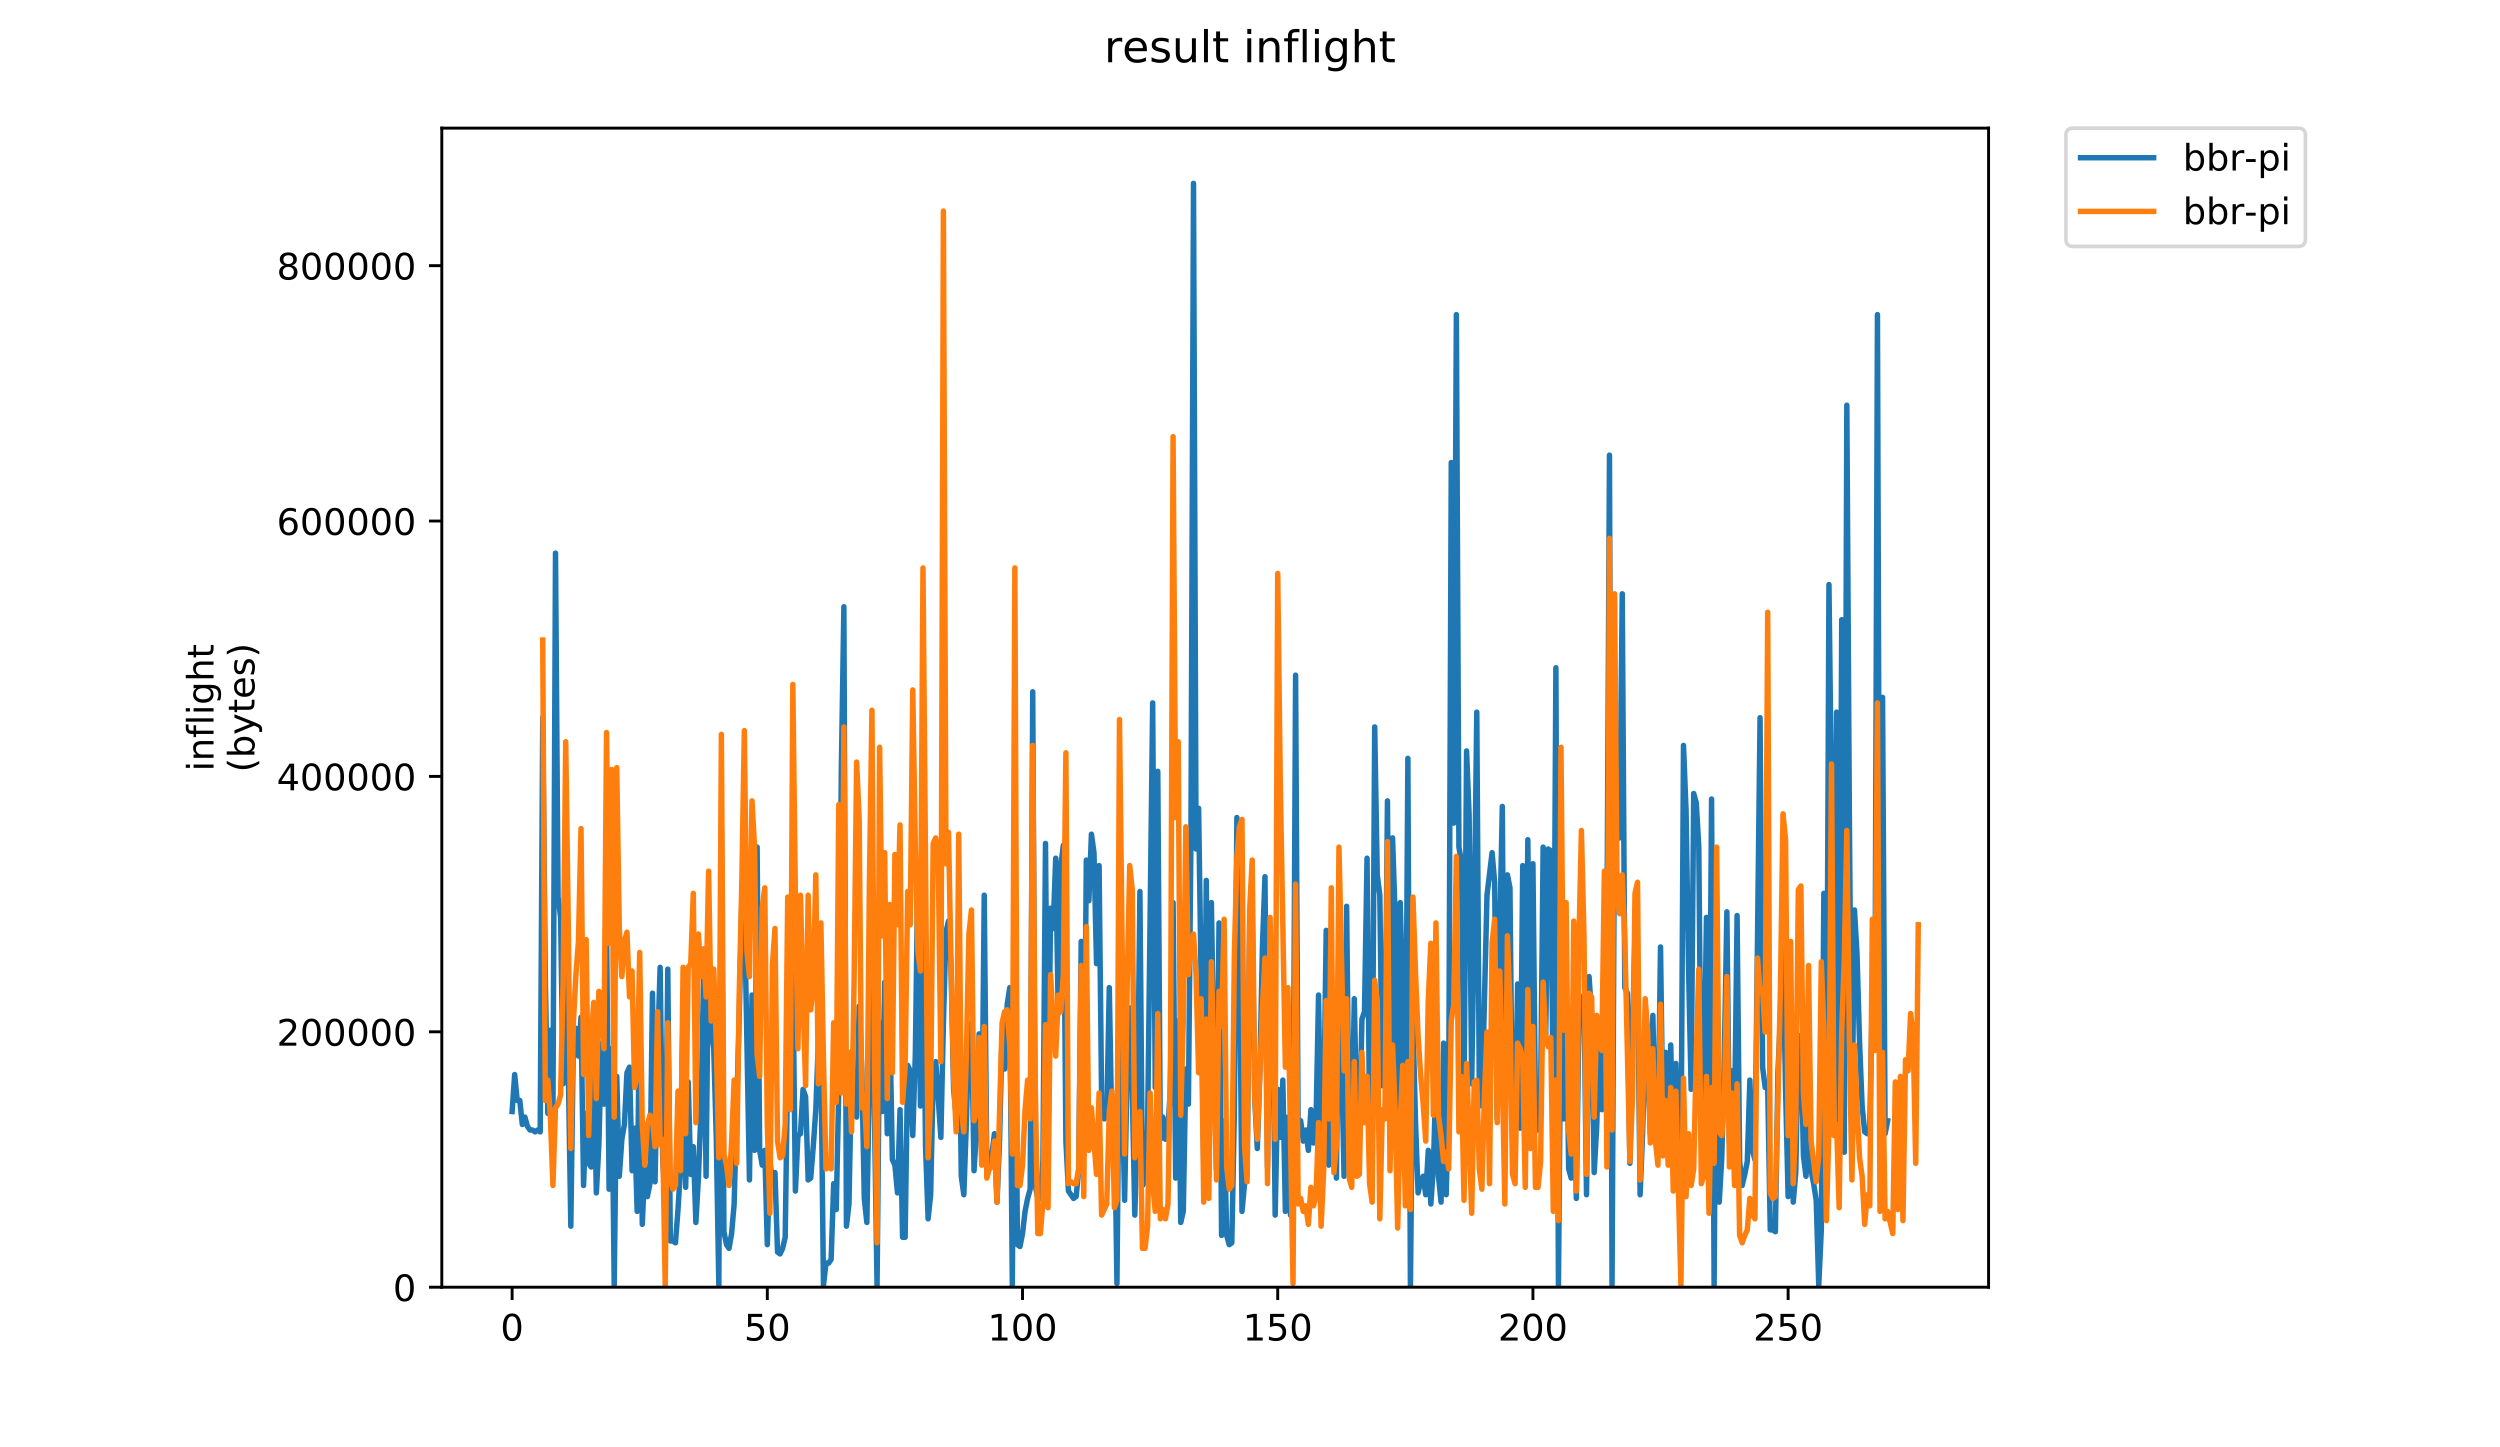 <?xml version="1.0" encoding="utf-8" standalone="no"?>
<!DOCTYPE svg PUBLIC "-//W3C//DTD SVG 1.1//EN"
  "http://www.w3.org/Graphics/SVG/1.1/DTD/svg11.dtd">
<!-- Created with matplotlib (https://matplotlib.org/) -->
<svg height="396pt" version="1.1" viewBox="0 0 684 396" width="684pt" xmlns="http://www.w3.org/2000/svg" xmlns:xlink="http://www.w3.org/1999/xlink">
 <defs>
  <style type="text/css">
*{stroke-linecap:butt;stroke-linejoin:round;}
  </style>
 </defs>
 <g id="figure_1">
  <g id="patch_1">
   <path d="M 0 396 
L 684 396 
L 684 0 
L 0 0 
z
" style="fill:#ffffff;"/>
  </g>
  <g id="axes_1">
   <g id="patch_2">
    <path d="M 120.879 352.174 
L 544.074 352.174 
L 544.074 35.062 
L 120.879 35.062 
z
" style="fill:#ffffff;"/>
   </g>
   <g id="matplotlib.axis_1">
    <g id="xtick_1">
     <g id="line2d_1">
      <defs>
       <path d="M 0 0 
L 0 3.5 
" id="m7352b739f6" style="stroke:#000000;stroke-width:0.8;"/>
      </defs>
      <g>
       <use style="stroke:#000000;stroke-width:0.8;" x="140.115" xlink:href="#m7352b739f6" y="352.174"/>
      </g>
     </g>
     <g id="text_1">
      <!-- 0 -->
      <defs>
       <path d="M 31.781 66.406 
Q 24.172 66.406 20.328 58.906 
Q 16.5 51.422 16.5 36.375 
Q 16.5 21.391 20.328 13.891 
Q 24.172 6.391 31.781 6.391 
Q 39.453 6.391 43.281 13.891 
Q 47.125 21.391 47.125 36.375 
Q 47.125 51.422 43.281 58.906 
Q 39.453 66.406 31.781 66.406 
z
M 31.781 74.219 
Q 44.047 74.219 50.516 64.516 
Q 56.984 54.828 56.984 36.375 
Q 56.984 17.969 50.516 8.266 
Q 44.047 -1.422 31.781 -1.422 
Q 19.531 -1.422 13.062 8.266 
Q 6.594 17.969 6.594 36.375 
Q 6.594 54.828 13.062 64.516 
Q 19.531 74.219 31.781 74.219 
z
" id="DejaVuSans-48"/>
      </defs>
      <g transform="translate(136.933 366.773)scale(0.1 -0.1)">
       <use xlink:href="#DejaVuSans-48"/>
      </g>
     </g>
    </g>
    <g id="xtick_2">
     <g id="line2d_2">
      <g>
       <use style="stroke:#000000;stroke-width:0.8;" x="209.938" xlink:href="#m7352b739f6" y="352.174"/>
      </g>
     </g>
     <g id="text_2">
      <!-- 50 -->
      <defs>
       <path d="M 10.797 72.906 
L 49.516 72.906 
L 49.516 64.594 
L 19.828 64.594 
L 19.828 46.734 
Q 21.969 47.469 24.109 47.828 
Q 26.266 48.188 28.422 48.188 
Q 40.625 48.188 47.75 41.5 
Q 54.891 34.812 54.891 23.391 
Q 54.891 11.625 47.562 5.094 
Q 40.234 -1.422 26.906 -1.422 
Q 22.312 -1.422 17.547 -0.641 
Q 12.797 0.141 7.719 1.703 
L 7.719 11.625 
Q 12.109 9.234 16.797 8.062 
Q 21.484 6.891 26.703 6.891 
Q 35.156 6.891 40.078 11.328 
Q 45.016 15.766 45.016 23.391 
Q 45.016 31 40.078 35.438 
Q 35.156 39.891 26.703 39.891 
Q 22.75 39.891 18.812 39.016 
Q 14.891 38.141 10.797 36.281 
z
" id="DejaVuSans-53"/>
      </defs>
      <g transform="translate(203.575 366.773)scale(0.1 -0.1)">
       <use xlink:href="#DejaVuSans-53"/>
       <use x="63.623" xlink:href="#DejaVuSans-48"/>
      </g>
     </g>
    </g>
    <g id="xtick_3">
     <g id="line2d_3">
      <g>
       <use style="stroke:#000000;stroke-width:0.8;" x="279.761" xlink:href="#m7352b739f6" y="352.174"/>
      </g>
     </g>
     <g id="text_3">
      <!-- 100 -->
      <defs>
       <path d="M 12.406 8.297 
L 28.516 8.297 
L 28.516 63.922 
L 10.984 60.406 
L 10.984 69.391 
L 28.422 72.906 
L 38.281 72.906 
L 38.281 8.297 
L 54.391 8.297 
L 54.391 0 
L 12.406 0 
z
" id="DejaVuSans-49"/>
      </defs>
      <g transform="translate(270.217 366.773)scale(0.1 -0.1)">
       <use xlink:href="#DejaVuSans-49"/>
       <use x="63.623" xlink:href="#DejaVuSans-48"/>
       <use x="127.246" xlink:href="#DejaVuSans-48"/>
      </g>
     </g>
    </g>
    <g id="xtick_4">
     <g id="line2d_4">
      <g>
       <use style="stroke:#000000;stroke-width:0.8;" x="349.584" xlink:href="#m7352b739f6" y="352.174"/>
      </g>
     </g>
     <g id="text_4">
      <!-- 150 -->
      <g transform="translate(340.041 366.773)scale(0.1 -0.1)">
       <use xlink:href="#DejaVuSans-49"/>
       <use x="63.623" xlink:href="#DejaVuSans-53"/>
       <use x="127.246" xlink:href="#DejaVuSans-48"/>
      </g>
     </g>
    </g>
    <g id="xtick_5">
     <g id="line2d_5">
      <g>
       <use style="stroke:#000000;stroke-width:0.8;" x="419.408" xlink:href="#m7352b739f6" y="352.174"/>
      </g>
     </g>
     <g id="text_5">
      <!-- 200 -->
      <defs>
       <path d="M 19.188 8.297 
L 53.609 8.297 
L 53.609 0 
L 7.328 0 
L 7.328 8.297 
Q 12.938 14.109 22.625 23.891 
Q 32.328 33.688 34.812 36.531 
Q 39.547 41.844 41.422 45.531 
Q 43.312 49.219 43.312 52.781 
Q 43.312 58.594 39.234 62.25 
Q 35.156 65.922 28.609 65.922 
Q 23.969 65.922 18.812 64.312 
Q 13.672 62.703 7.812 59.422 
L 7.812 69.391 
Q 13.766 71.781 18.938 73 
Q 24.125 74.219 28.422 74.219 
Q 39.75 74.219 46.484 68.547 
Q 53.219 62.891 53.219 53.422 
Q 53.219 48.922 51.531 44.891 
Q 49.859 40.875 45.406 35.406 
Q 44.188 33.984 37.641 27.219 
Q 31.109 20.453 19.188 8.297 
z
" id="DejaVuSans-50"/>
      </defs>
      <g transform="translate(409.864 366.773)scale(0.1 -0.1)">
       <use xlink:href="#DejaVuSans-50"/>
       <use x="63.623" xlink:href="#DejaVuSans-48"/>
       <use x="127.246" xlink:href="#DejaVuSans-48"/>
      </g>
     </g>
    </g>
    <g id="xtick_6">
     <g id="line2d_6">
      <g>
       <use style="stroke:#000000;stroke-width:0.8;" x="489.231" xlink:href="#m7352b739f6" y="352.174"/>
      </g>
     </g>
     <g id="text_6">
      <!-- 250 -->
      <g transform="translate(479.687 366.773)scale(0.1 -0.1)">
       <use xlink:href="#DejaVuSans-50"/>
       <use x="63.623" xlink:href="#DejaVuSans-53"/>
       <use x="127.246" xlink:href="#DejaVuSans-48"/>
      </g>
     </g>
    </g>
   </g>
   <g id="matplotlib.axis_2">
    <g id="ytick_1">
     <g id="line2d_7">
      <defs>
       <path d="M 0 0 
L -3.5 0 
" id="mcdc7ee82d0" style="stroke:#000000;stroke-width:0.8;"/>
      </defs>
      <g>
       <use style="stroke:#000000;stroke-width:0.8;" x="120.879" xlink:href="#mcdc7ee82d0" y="352.174"/>
      </g>
     </g>
     <g id="text_7">
      <!-- 0 -->
      <g transform="translate(107.516 355.973)scale(0.1 -0.1)">
       <use xlink:href="#DejaVuSans-48"/>
      </g>
     </g>
    </g>
    <g id="ytick_2">
     <g id="line2d_8">
      <g>
       <use style="stroke:#000000;stroke-width:0.8;" x="120.879" xlink:href="#mcdc7ee82d0" y="282.301"/>
      </g>
     </g>
     <g id="text_8">
      <!-- 200000 -->
      <g transform="translate(75.704 286.1)scale(0.1 -0.1)">
       <use xlink:href="#DejaVuSans-50"/>
       <use x="63.623" xlink:href="#DejaVuSans-48"/>
       <use x="127.246" xlink:href="#DejaVuSans-48"/>
       <use x="190.869" xlink:href="#DejaVuSans-48"/>
       <use x="254.492" xlink:href="#DejaVuSans-48"/>
       <use x="318.115" xlink:href="#DejaVuSans-48"/>
      </g>
     </g>
    </g>
    <g id="ytick_3">
     <g id="line2d_9">
      <g>
       <use style="stroke:#000000;stroke-width:0.8;" x="120.879" xlink:href="#mcdc7ee82d0" y="212.428"/>
      </g>
     </g>
     <g id="text_9">
      <!-- 400000 -->
      <defs>
       <path d="M 37.797 64.312 
L 12.891 25.391 
L 37.797 25.391 
z
M 35.203 72.906 
L 47.609 72.906 
L 47.609 25.391 
L 58.016 25.391 
L 58.016 17.188 
L 47.609 17.188 
L 47.609 0 
L 37.797 0 
L 37.797 17.188 
L 4.891 17.188 
L 4.891 26.703 
z
" id="DejaVuSans-52"/>
      </defs>
      <g transform="translate(75.704 216.227)scale(0.1 -0.1)">
       <use xlink:href="#DejaVuSans-52"/>
       <use x="63.623" xlink:href="#DejaVuSans-48"/>
       <use x="127.246" xlink:href="#DejaVuSans-48"/>
       <use x="190.869" xlink:href="#DejaVuSans-48"/>
       <use x="254.492" xlink:href="#DejaVuSans-48"/>
       <use x="318.115" xlink:href="#DejaVuSans-48"/>
      </g>
     </g>
    </g>
    <g id="ytick_4">
     <g id="line2d_10">
      <g>
       <use style="stroke:#000000;stroke-width:0.8;" x="120.879" xlink:href="#mcdc7ee82d0" y="142.555"/>
      </g>
     </g>
     <g id="text_10">
      <!-- 600000 -->
      <defs>
       <path d="M 33.016 40.375 
Q 26.375 40.375 22.484 35.828 
Q 18.609 31.297 18.609 23.391 
Q 18.609 15.531 22.484 10.953 
Q 26.375 6.391 33.016 6.391 
Q 39.656 6.391 43.531 10.953 
Q 47.406 15.531 47.406 23.391 
Q 47.406 31.297 43.531 35.828 
Q 39.656 40.375 33.016 40.375 
z
M 52.594 71.297 
L 52.594 62.312 
Q 48.875 64.062 45.094 64.984 
Q 41.312 65.922 37.594 65.922 
Q 27.828 65.922 22.672 59.328 
Q 17.531 52.734 16.797 39.406 
Q 19.672 43.656 24.016 45.922 
Q 28.375 48.188 33.594 48.188 
Q 44.578 48.188 50.953 41.516 
Q 57.328 34.859 57.328 23.391 
Q 57.328 12.156 50.688 5.359 
Q 44.047 -1.422 33.016 -1.422 
Q 20.359 -1.422 13.672 8.266 
Q 6.984 17.969 6.984 36.375 
Q 6.984 53.656 15.188 63.938 
Q 23.391 74.219 37.203 74.219 
Q 40.922 74.219 44.703 73.484 
Q 48.484 72.75 52.594 71.297 
z
" id="DejaVuSans-54"/>
      </defs>
      <g transform="translate(75.704 146.354)scale(0.1 -0.1)">
       <use xlink:href="#DejaVuSans-54"/>
       <use x="63.623" xlink:href="#DejaVuSans-48"/>
       <use x="127.246" xlink:href="#DejaVuSans-48"/>
       <use x="190.869" xlink:href="#DejaVuSans-48"/>
       <use x="254.492" xlink:href="#DejaVuSans-48"/>
       <use x="318.115" xlink:href="#DejaVuSans-48"/>
      </g>
     </g>
    </g>
    <g id="ytick_5">
     <g id="line2d_11">
      <g>
       <use style="stroke:#000000;stroke-width:0.8;" x="120.879" xlink:href="#mcdc7ee82d0" y="72.682"/>
      </g>
     </g>
     <g id="text_11">
      <!-- 800000 -->
      <defs>
       <path d="M 31.781 34.625 
Q 24.75 34.625 20.719 30.859 
Q 16.703 27.094 16.703 20.516 
Q 16.703 13.922 20.719 10.156 
Q 24.75 6.391 31.781 6.391 
Q 38.812 6.391 42.859 10.172 
Q 46.922 13.969 46.922 20.516 
Q 46.922 27.094 42.891 30.859 
Q 38.875 34.625 31.781 34.625 
z
M 21.922 38.812 
Q 15.578 40.375 12.031 44.719 
Q 8.5 49.078 8.5 55.328 
Q 8.5 64.062 14.719 69.141 
Q 20.953 74.219 31.781 74.219 
Q 42.672 74.219 48.875 69.141 
Q 55.078 64.062 55.078 55.328 
Q 55.078 49.078 51.531 44.719 
Q 48 40.375 41.703 38.812 
Q 48.828 37.156 52.797 32.312 
Q 56.781 27.484 56.781 20.516 
Q 56.781 9.906 50.312 4.234 
Q 43.844 -1.422 31.781 -1.422 
Q 19.734 -1.422 13.25 4.234 
Q 6.781 9.906 6.781 20.516 
Q 6.781 27.484 10.781 32.312 
Q 14.797 37.156 21.922 38.812 
z
M 18.312 54.391 
Q 18.312 48.734 21.844 45.562 
Q 25.391 42.391 31.781 42.391 
Q 38.141 42.391 41.719 45.562 
Q 45.312 48.734 45.312 54.391 
Q 45.312 60.062 41.719 63.234 
Q 38.141 66.406 31.781 66.406 
Q 25.391 66.406 21.844 63.234 
Q 18.312 60.062 18.312 54.391 
z
" id="DejaVuSans-56"/>
      </defs>
      <g transform="translate(75.704 76.481)scale(0.1 -0.1)">
       <use xlink:href="#DejaVuSans-56"/>
       <use x="63.623" xlink:href="#DejaVuSans-48"/>
       <use x="127.246" xlink:href="#DejaVuSans-48"/>
       <use x="190.869" xlink:href="#DejaVuSans-48"/>
       <use x="254.492" xlink:href="#DejaVuSans-48"/>
       <use x="318.115" xlink:href="#DejaVuSans-48"/>
      </g>
     </g>
    </g>
    <g id="text_12">
     <!-- inflight -->
     <defs>
      <path d="M 9.422 54.688 
L 18.406 54.688 
L 18.406 0 
L 9.422 0 
z
M 9.422 75.984 
L 18.406 75.984 
L 18.406 64.594 
L 9.422 64.594 
z
" id="DejaVuSans-105"/>
      <path d="M 54.891 33.016 
L 54.891 0 
L 45.906 0 
L 45.906 32.719 
Q 45.906 40.484 42.875 44.328 
Q 39.844 48.188 33.797 48.188 
Q 26.516 48.188 22.312 43.547 
Q 18.109 38.922 18.109 30.906 
L 18.109 0 
L 9.078 0 
L 9.078 54.688 
L 18.109 54.688 
L 18.109 46.188 
Q 21.344 51.125 25.703 53.562 
Q 30.078 56 35.797 56 
Q 45.219 56 50.047 50.172 
Q 54.891 44.344 54.891 33.016 
z
" id="DejaVuSans-110"/>
      <path d="M 37.109 75.984 
L 37.109 68.5 
L 28.516 68.5 
Q 23.688 68.5 21.797 66.547 
Q 19.922 64.594 19.922 59.516 
L 19.922 54.688 
L 34.719 54.688 
L 34.719 47.703 
L 19.922 47.703 
L 19.922 0 
L 10.891 0 
L 10.891 47.703 
L 2.297 47.703 
L 2.297 54.688 
L 10.891 54.688 
L 10.891 58.5 
Q 10.891 67.625 15.141 71.797 
Q 19.391 75.984 28.609 75.984 
z
" id="DejaVuSans-102"/>
      <path d="M 9.422 75.984 
L 18.406 75.984 
L 18.406 0 
L 9.422 0 
z
" id="DejaVuSans-108"/>
      <path d="M 45.406 27.984 
Q 45.406 37.75 41.375 43.109 
Q 37.359 48.484 30.078 48.484 
Q 22.859 48.484 18.828 43.109 
Q 14.797 37.75 14.797 27.984 
Q 14.797 18.266 18.828 12.891 
Q 22.859 7.516 30.078 7.516 
Q 37.359 7.516 41.375 12.891 
Q 45.406 18.266 45.406 27.984 
z
M 54.391 6.781 
Q 54.391 -7.172 48.188 -13.984 
Q 42 -20.797 29.203 -20.797 
Q 24.469 -20.797 20.266 -20.094 
Q 16.062 -19.391 12.109 -17.922 
L 12.109 -9.188 
Q 16.062 -11.328 19.922 -12.344 
Q 23.781 -13.375 27.781 -13.375 
Q 36.625 -13.375 41.016 -8.766 
Q 45.406 -4.156 45.406 5.172 
L 45.406 9.625 
Q 42.625 4.781 38.281 2.391 
Q 33.938 0 27.875 0 
Q 17.828 0 11.672 7.656 
Q 5.516 15.328 5.516 27.984 
Q 5.516 40.672 11.672 48.328 
Q 17.828 56 27.875 56 
Q 33.938 56 38.281 53.609 
Q 42.625 51.219 45.406 46.391 
L 45.406 54.688 
L 54.391 54.688 
z
" id="DejaVuSans-103"/>
      <path d="M 54.891 33.016 
L 54.891 0 
L 45.906 0 
L 45.906 32.719 
Q 45.906 40.484 42.875 44.328 
Q 39.844 48.188 33.797 48.188 
Q 26.516 48.188 22.312 43.547 
Q 18.109 38.922 18.109 30.906 
L 18.109 0 
L 9.078 0 
L 9.078 75.984 
L 18.109 75.984 
L 18.109 46.188 
Q 21.344 51.125 25.703 53.562 
Q 30.078 56 35.797 56 
Q 45.219 56 50.047 50.172 
Q 54.891 44.344 54.891 33.016 
z
" id="DejaVuSans-104"/>
      <path d="M 18.312 70.219 
L 18.312 54.688 
L 36.812 54.688 
L 36.812 47.703 
L 18.312 47.703 
L 18.312 18.016 
Q 18.312 11.328 20.141 9.422 
Q 21.969 7.516 27.594 7.516 
L 36.812 7.516 
L 36.812 0 
L 27.594 0 
Q 17.188 0 13.234 3.875 
Q 9.281 7.766 9.281 18.016 
L 9.281 47.703 
L 2.688 47.703 
L 2.688 54.688 
L 9.281 54.688 
L 9.281 70.219 
z
" id="DejaVuSans-116"/>
     </defs>
     <g transform="translate(58.426 211.018)rotate(-90)scale(0.1 -0.1)">
      <use xlink:href="#DejaVuSans-105"/>
      <use x="27.783" xlink:href="#DejaVuSans-110"/>
      <use x="91.162" xlink:href="#DejaVuSans-102"/>
      <use x="126.367" xlink:href="#DejaVuSans-108"/>
      <use x="154.15" xlink:href="#DejaVuSans-105"/>
      <use x="181.934" xlink:href="#DejaVuSans-103"/>
      <use x="245.41" xlink:href="#DejaVuSans-104"/>
      <use x="308.789" xlink:href="#DejaVuSans-116"/>
     </g>
     <!-- (bytes) -->
     <defs>
      <path d="M 31 75.875 
Q 24.469 64.656 21.281 53.656 
Q 18.109 42.672 18.109 31.391 
Q 18.109 20.125 21.312 9.062 
Q 24.516 -2 31 -13.188 
L 23.188 -13.188 
Q 15.875 -1.703 12.234 9.375 
Q 8.594 20.453 8.594 31.391 
Q 8.594 42.281 12.203 53.312 
Q 15.828 64.359 23.188 75.875 
z
" id="DejaVuSans-40"/>
      <path d="M 48.688 27.297 
Q 48.688 37.203 44.609 42.844 
Q 40.531 48.484 33.406 48.484 
Q 26.266 48.484 22.188 42.844 
Q 18.109 37.203 18.109 27.297 
Q 18.109 17.391 22.188 11.75 
Q 26.266 6.109 33.406 6.109 
Q 40.531 6.109 44.609 11.75 
Q 48.688 17.391 48.688 27.297 
z
M 18.109 46.391 
Q 20.953 51.266 25.266 53.625 
Q 29.594 56 35.594 56 
Q 45.562 56 51.781 48.094 
Q 58.016 40.188 58.016 27.297 
Q 58.016 14.406 51.781 6.484 
Q 45.562 -1.422 35.594 -1.422 
Q 29.594 -1.422 25.266 0.953 
Q 20.953 3.328 18.109 8.203 
L 18.109 0 
L 9.078 0 
L 9.078 75.984 
L 18.109 75.984 
z
" id="DejaVuSans-98"/>
      <path d="M 32.172 -5.078 
Q 28.375 -14.844 24.75 -17.812 
Q 21.141 -20.797 15.094 -20.797 
L 7.906 -20.797 
L 7.906 -13.281 
L 13.188 -13.281 
Q 16.891 -13.281 18.938 -11.516 
Q 21 -9.766 23.484 -3.219 
L 25.094 0.875 
L 2.984 54.688 
L 12.5 54.688 
L 29.594 11.922 
L 46.688 54.688 
L 56.203 54.688 
z
" id="DejaVuSans-121"/>
      <path d="M 56.203 29.594 
L 56.203 25.203 
L 14.891 25.203 
Q 15.484 15.922 20.484 11.062 
Q 25.484 6.203 34.422 6.203 
Q 39.594 6.203 44.453 7.469 
Q 49.312 8.734 54.109 11.281 
L 54.109 2.781 
Q 49.266 0.734 44.188 -0.344 
Q 39.109 -1.422 33.891 -1.422 
Q 20.797 -1.422 13.156 6.188 
Q 5.516 13.812 5.516 26.812 
Q 5.516 40.234 12.766 48.109 
Q 20.016 56 32.328 56 
Q 43.359 56 49.781 48.891 
Q 56.203 41.797 56.203 29.594 
z
M 47.219 32.234 
Q 47.125 39.594 43.094 43.984 
Q 39.062 48.391 32.422 48.391 
Q 24.906 48.391 20.391 44.141 
Q 15.875 39.891 15.188 32.172 
z
" id="DejaVuSans-101"/>
      <path d="M 44.281 53.078 
L 44.281 44.578 
Q 40.484 46.531 36.375 47.5 
Q 32.281 48.484 27.875 48.484 
Q 21.188 48.484 17.844 46.438 
Q 14.5 44.391 14.5 40.281 
Q 14.5 37.156 16.891 35.375 
Q 19.281 33.594 26.516 31.984 
L 29.594 31.297 
Q 39.156 29.25 43.188 25.516 
Q 47.219 21.781 47.219 15.094 
Q 47.219 7.469 41.188 3.016 
Q 35.156 -1.422 24.609 -1.422 
Q 20.219 -1.422 15.453 -0.562 
Q 10.688 0.297 5.422 2 
L 5.422 11.281 
Q 10.406 8.688 15.234 7.391 
Q 20.062 6.109 24.812 6.109 
Q 31.156 6.109 34.562 8.281 
Q 37.984 10.453 37.984 14.406 
Q 37.984 18.062 35.516 20.016 
Q 33.062 21.969 24.703 23.781 
L 21.578 24.516 
Q 13.234 26.266 9.516 29.906 
Q 5.812 33.547 5.812 39.891 
Q 5.812 47.609 11.281 51.797 
Q 16.75 56 26.812 56 
Q 31.781 56 36.172 55.266 
Q 40.578 54.547 44.281 53.078 
z
" id="DejaVuSans-115"/>
      <path d="M 8.016 75.875 
L 15.828 75.875 
Q 23.141 64.359 26.781 53.312 
Q 30.422 42.281 30.422 31.391 
Q 30.422 20.453 26.781 9.375 
Q 23.141 -1.703 15.828 -13.188 
L 8.016 -13.188 
Q 14.5 -2 17.703 9.062 
Q 20.906 20.125 20.906 31.391 
Q 20.906 42.672 17.703 53.656 
Q 14.5 64.656 8.016 75.875 
z
" id="DejaVuSans-41"/>
     </defs>
     <g transform="translate(69.624 211.295)rotate(-90)scale(0.1 -0.1)">
      <use xlink:href="#DejaVuSans-40"/>
      <use x="39.014" xlink:href="#DejaVuSans-98"/>
      <use x="102.49" xlink:href="#DejaVuSans-121"/>
      <use x="161.67" xlink:href="#DejaVuSans-116"/>
      <use x="200.879" xlink:href="#DejaVuSans-101"/>
      <use x="262.402" xlink:href="#DejaVuSans-115"/>
      <use x="314.502" xlink:href="#DejaVuSans-41"/>
     </g>
    </g>
   </g>
   <g id="line2d_12">
    <path clip-path="url(#p6ae71461de)" d="M 140.115 304.115 
L 140.813 293.998 
L 141.511 301.08 
L 142.209 301.08 
L 142.908 307.657 
L 143.606 305.633 
L 144.304 308.162 
L 145.002 309.174 
L 145.701 309.174 
L 146.399 309.68 
L 147.097 309.174 
L 147.795 309.68 
L 148.494 196.363 
L 149.192 267.692 
L 149.89 304.621 
L 150.588 281.857 
L 151.286 304.115 
L 151.985 151.339 
L 152.683 245.433 
L 153.381 250.998 
L 154.079 296.527 
L 154.778 235.821 
L 155.476 291.974 
L 156.174 335.48 
L 156.872 284.386 
L 157.571 281.351 
L 158.269 288.939 
L 158.967 278.316 
L 159.665 324.351 
L 160.363 304.621 
L 161.062 318.28 
L 161.76 319.292 
L 162.458 288.939 
L 163.156 326.374 
L 163.855 313.221 
L 164.553 285.398 
L 165.251 302.092 
L 165.949 254.033 
L 166.648 325.362 
L 167.346 286.915 
L 168.044 351.668 
L 168.742 294.504 
L 169.44 321.821 
L 170.139 311.704 
L 170.837 307.657 
L 171.535 293.492 
L 172.233 291.974 
L 172.932 320.304 
L 173.63 308.668 
L 174.328 331.433 
L 175.026 272.245 
L 175.725 334.974 
L 176.423 318.786 
L 177.121 327.386 
L 177.819 323.845 
L 178.518 271.739 
L 179.216 323.339 
L 179.914 287.421 
L 180.612 264.657 
L 181.31 316.762 
L 182.009 328.904 
L 182.707 265.163 
L 183.405 339.527 
L 184.103 339.527 
L 184.802 340.033 
L 185.5 330.927 
L 186.198 319.292 
L 186.896 276.292 
L 187.595 324.857 
L 188.293 296.021 
L 188.991 321.315 
L 189.689 313.727 
L 190.387 334.468 
L 191.086 322.327 
L 191.784 303.61 
L 192.482 267.692 
L 193.18 321.821 
L 193.879 256.057 
L 194.577 281.351 
L 195.275 286.915 
L 195.973 311.198 
L 196.672 351.668 
L 197.37 226.21 
L 198.068 336.998 
L 198.766 340.539 
L 199.464 341.551 
L 200.163 337.504 
L 200.861 329.41 
L 202.257 277.81 
L 202.956 246.951 
L 203.654 246.951 
L 205.05 322.833 
L 205.749 272.245 
L 206.447 314.739 
L 207.145 231.774 
L 207.843 314.739 
L 208.541 318.786 
L 209.24 314.739 
L 209.938 340.539 
L 210.636 317.268 
L 211.334 323.845 
L 212.033 320.81 
L 212.731 342.562 
L 213.429 343.068 
L 214.127 341.551 
L 214.826 338.515 
L 215.524 290.457 
L 216.222 298.551 
L 216.92 265.668 
L 217.618 325.868 
L 218.317 310.692 
L 219.015 310.186 
L 219.713 298.045 
L 220.411 300.068 
L 221.11 322.833 
L 221.808 322.327 
L 222.506 313.727 
L 223.204 303.61 
L 223.903 284.892 
L 224.601 289.445 
L 225.299 351.668 
L 225.997 345.598 
L 226.696 345.598 
L 227.394 344.586 
L 228.092 323.845 
L 228.79 330.927 
L 229.488 298.045 
L 230.187 210.527 
L 230.885 166.01 
L 231.583 335.48 
L 232.281 329.41 
L 232.98 292.986 
L 233.678 293.492 
L 234.376 305.633 
L 235.074 275.28 
L 235.773 291.974 
L 236.471 327.892 
L 237.169 334.468 
L 237.867 293.492 
L 238.565 239.363 
L 239.264 306.139 
L 239.962 351.668 
L 240.66 279.833 
L 241.358 304.115 
L 242.057 268.704 
L 242.755 310.186 
L 243.453 280.339 
L 244.151 317.268 
L 244.85 318.786 
L 245.548 326.374 
L 246.246 303.61 
L 246.944 338.515 
L 247.642 338.515 
L 248.341 291.468 
L 249.039 292.986 
L 249.737 310.692 
L 250.435 288.433 
L 251.134 237.339 
L 251.832 302.598 
L 252.53 250.492 
L 253.228 313.727 
L 253.927 333.457 
L 254.625 326.88 
L 255.323 295.01 
L 256.021 290.457 
L 257.418 311.198 
L 258.116 279.833 
L 258.814 255.045 
L 259.512 252.01 
L 260.211 264.657 
L 260.909 298.045 
L 261.607 305.127 
L 262.305 266.68 
L 263.004 321.821 
L 263.702 326.88 
L 264.4 307.151 
L 265.098 280.845 
L 265.796 279.833 
L 266.495 320.304 
L 267.193 308.668 
L 267.891 282.868 
L 268.589 316.257 
L 269.288 244.927 
L 269.986 318.786 
L 270.684 319.292 
L 271.382 315.751 
L 272.081 310.186 
L 272.779 328.904 
L 273.477 312.21 
L 274.175 282.363 
L 274.874 292.48 
L 275.572 274.774 
L 276.27 270.221 
L 276.968 351.668 
L 277.666 246.445 
L 278.365 340.539 
L 279.063 341.045 
L 279.761 337.504 
L 280.459 331.433 
L 281.158 327.892 
L 281.856 325.362 
L 282.554 189.28 
L 283.252 324.351 
L 283.951 327.892 
L 284.649 327.892 
L 285.347 317.268 
L 286.045 230.763 
L 286.743 312.715 
L 287.442 248.469 
L 288.14 254.033 
L 288.838 234.81 
L 289.536 277.304 
L 290.235 236.833 
L 290.933 231.269 
L 291.631 312.21 
L 292.329 325.868 
L 293.726 327.892 
L 294.424 327.386 
L 295.122 320.304 
L 295.82 257.574 
L 296.519 316.257 
L 297.217 235.316 
L 297.915 246.445 
L 298.613 228.233 
L 299.312 233.292 
L 300.01 263.645 
L 300.708 236.833 
L 301.406 301.08 
L 302.105 306.139 
L 302.803 305.633 
L 303.501 270.221 
L 304.199 309.68 
L 304.897 302.598 
L 305.596 351.162 
L 306.294 277.304 
L 306.992 295.515 
L 307.69 328.398 
L 308.389 292.986 
L 309.087 275.786 
L 309.785 298.045 
L 310.483 332.445 
L 311.182 306.645 
L 311.88 243.916 
L 312.578 324.351 
L 313.276 323.339 
L 313.974 309.174 
L 315.371 192.316 
L 316.069 297.539 
L 316.767 211.033 
L 317.466 311.704 
L 318.164 305.633 
L 318.862 311.704 
L 319.56 308.668 
L 320.259 297.539 
L 320.957 246.951 
L 321.655 322.327 
L 322.353 279.327 
L 323.052 334.468 
L 323.75 331.433 
L 324.448 292.48 
L 325.146 302.092 
L 325.844 228.739 
L 326.543 50.163 
L 327.241 232.28 
L 327.939 221.151 
L 329.336 317.268 
L 330.034 240.88 
L 330.732 321.821 
L 331.43 246.951 
L 332.129 288.939 
L 332.827 319.798 
L 333.525 252.516 
L 334.223 338.009 
L 334.921 306.645 
L 335.62 338.009 
L 336.318 340.539 
L 337.016 340.033 
L 337.714 304.621 
L 338.413 223.68 
L 339.111 256.563 
L 339.809 331.433 
L 340.507 323.845 
L 341.206 321.315 
L 341.904 253.021 
L 342.602 249.48 
L 343.3 300.574 
L 343.998 314.233 
L 344.697 292.986 
L 345.395 259.092 
L 346.093 239.869 
L 346.791 319.292 
L 347.49 268.198 
L 348.188 271.233 
L 348.886 332.445 
L 349.584 298.045 
L 350.283 311.198 
L 350.981 295.515 
L 351.679 331.433 
L 352.377 305.633 
L 353.075 332.445 
L 353.774 320.81 
L 354.472 184.727 
L 355.17 310.186 
L 355.868 306.645 
L 356.567 312.21 
L 357.265 309.174 
L 357.963 314.739 
L 358.661 303.61 
L 359.36 312.715 
L 360.058 307.151 
L 360.756 272.245 
L 361.454 322.833 
L 362.153 304.621 
L 362.851 254.539 
L 363.549 318.786 
L 364.247 291.974 
L 364.945 299.057 
L 365.644 322.327 
L 366.342 256.563 
L 367.738 321.821 
L 368.437 247.963 
L 369.135 312.715 
L 369.833 315.751 
L 370.531 273.257 
L 371.23 307.151 
L 371.928 311.704 
L 372.626 278.821 
L 373.324 276.798 
L 374.022 234.81 
L 374.721 306.645 
L 375.419 311.704 
L 376.117 198.892 
L 376.815 239.363 
L 377.514 244.927 
L 378.212 297.033 
L 378.91 294.504 
L 379.608 219.127 
L 380.307 310.186 
L 381.005 229.245 
L 381.703 250.492 
L 382.401 320.81 
L 383.099 246.951 
L 383.798 273.763 
L 384.496 313.727 
L 385.194 207.492 
L 385.892 352.174 
L 386.591 279.833 
L 387.289 307.151 
L 387.987 326.374 
L 388.685 323.339 
L 389.384 321.821 
L 390.082 326.88 
L 390.78 314.739 
L 391.478 329.41 
L 392.176 319.292 
L 392.875 294.504 
L 393.573 321.821 
L 394.271 328.904 
L 394.969 285.398 
L 395.668 326.88 
L 396.366 300.574 
L 397.064 126.551 
L 397.762 225.198 
L 398.461 86.081 
L 399.159 231.774 
L 399.857 235.821 
L 400.555 300.574 
L 401.253 205.469 
L 401.952 223.174 
L 402.65 296.527 
L 403.348 252.01 
L 404.046 194.845 
L 404.745 299.563 
L 405.443 302.598 
L 406.839 244.927 
L 408.236 233.292 
L 408.934 241.386 
L 409.632 306.139 
L 410.331 255.551 
L 411.029 220.645 
L 411.727 319.292 
L 412.425 239.363 
L 413.123 242.904 
L 413.822 311.198 
L 414.52 314.233 
L 415.218 269.21 
L 415.916 308.668 
L 416.615 236.833 
L 417.313 309.174 
L 418.011 229.751 
L 418.709 291.468 
L 419.408 236.327 
L 420.106 303.61 
L 420.804 309.174 
L 421.502 300.574 
L 422.2 231.774 
L 422.899 283.88 
L 423.597 232.28 
L 424.295 232.786 
L 424.993 306.139 
L 425.692 182.704 
L 426.39 351.668 
L 427.088 269.21 
L 427.786 306.139 
L 428.485 267.186 
L 429.183 319.798 
L 429.881 322.327 
L 430.579 276.798 
L 431.277 327.892 
L 431.976 280.845 
L 432.674 273.763 
L 433.372 272.245 
L 434.07 326.88 
L 434.769 267.186 
L 435.467 277.81 
L 436.165 320.81 
L 436.863 308.162 
L 437.562 282.868 
L 438.26 303.61 
L 438.958 274.268 
L 439.656 254.539 
L 440.354 124.528 
L 441.053 351.668 
L 441.751 217.61 
L 442.449 203.445 
L 443.147 229.245 
L 443.846 162.469 
L 444.544 270.221 
L 445.242 271.739 
L 445.94 318.28 
L 446.639 282.868 
L 447.337 256.057 
L 448.035 265.668 
L 448.733 326.88 
L 449.431 309.68 
L 450.13 283.88 
L 450.828 291.468 
L 451.526 310.186 
L 452.224 277.81 
L 452.923 310.692 
L 453.621 310.186 
L 454.319 259.092 
L 455.017 311.198 
L 455.716 287.927 
L 456.414 313.727 
L 457.112 285.904 
L 457.81 319.798 
L 458.509 290.963 
L 459.207 318.786 
L 459.905 320.304 
L 460.603 203.951 
L 461.301 221.657 
L 462 265.668 
L 462.698 298.045 
L 463.396 217.104 
L 464.094 219.633 
L 464.793 231.774 
L 465.491 310.692 
L 466.189 300.068 
L 466.887 250.998 
L 467.586 315.245 
L 468.284 218.622 
L 468.982 351.668 
L 469.68 250.492 
L 470.378 328.904 
L 471.077 316.762 
L 471.775 288.939 
L 472.473 249.48 
L 473.171 312.715 
L 473.87 292.986 
L 474.568 307.151 
L 475.266 250.492 
L 475.964 317.774 
L 476.663 324.351 
L 477.361 321.315 
L 478.059 317.774 
L 478.757 295.515 
L 479.455 314.739 
L 480.154 317.268 
L 481.55 196.363 
L 482.248 291.974 
L 482.947 297.539 
L 483.645 297.539 
L 484.343 336.492 
L 485.041 336.492 
L 485.74 336.998 
L 486.438 293.492 
L 487.136 278.316 
L 487.834 259.598 
L 488.532 298.045 
L 489.231 327.386 
L 489.929 278.821 
L 490.627 328.904 
L 491.325 320.81 
L 492.024 283.374 
L 492.722 283.374 
L 493.42 316.257 
L 494.118 321.821 
L 494.817 287.927 
L 495.515 320.304 
L 496.213 323.845 
L 496.911 328.398 
L 497.61 351.668 
L 498.308 336.492 
L 499.006 244.421 
L 499.704 314.233 
L 500.402 159.939 
L 501.799 278.316 
L 502.497 194.845 
L 503.195 312.715 
L 503.894 169.551 
L 504.592 315.245 
L 505.29 110.869 
L 505.988 223.68 
L 506.687 309.68 
L 507.385 248.974 
L 508.083 261.116 
L 508.781 285.398 
L 509.479 302.598 
L 510.178 309.68 
L 510.876 310.186 
L 511.574 308.162 
L 512.272 272.245 
L 512.971 286.41 
L 513.669 86.081 
L 514.367 298.551 
L 515.065 190.798 
L 515.764 310.186 
L 516.462 306.645 
L 516.462 306.645 
" style="fill:none;stroke:#1f77b4;stroke-linecap:square;stroke-width:1.5;"/>
   </g>
   <g id="line2d_13">
    <path clip-path="url(#p6ae71461de)" d="M 148.491 175.116 
L 149.189 301.08 
L 149.887 295.515 
L 150.585 305.633 
L 151.284 324.351 
L 151.982 303.104 
L 152.68 302.092 
L 153.378 299.563 
L 154.077 268.704 
L 154.775 202.939 
L 155.473 252.516 
L 156.171 314.233 
L 156.87 279.833 
L 157.568 266.68 
L 158.266 257.574 
L 158.964 226.716 
L 159.662 293.998 
L 160.361 257.068 
L 161.059 310.692 
L 161.757 283.88 
L 162.455 274.268 
L 163.154 300.574 
L 163.852 271.233 
L 164.55 275.786 
L 165.248 286.915 
L 165.947 200.41 
L 166.645 258.08 
L 167.343 210.527 
L 168.041 305.633 
L 168.739 210.022 
L 169.438 254.033 
L 170.136 267.186 
L 170.834 257.574 
L 171.532 255.045 
L 172.231 272.751 
L 172.929 265.668 
L 173.627 297.539 
L 174.325 294.504 
L 175.024 260.61 
L 175.722 307.657 
L 176.42 318.786 
L 177.118 307.657 
L 177.816 305.127 
L 178.515 306.139 
L 179.213 313.727 
L 179.911 276.798 
L 180.609 313.221 
L 181.308 311.704 
L 182.006 351.668 
L 182.704 279.833 
L 183.402 322.833 
L 184.101 325.362 
L 184.799 324.351 
L 185.497 298.551 
L 186.195 320.304 
L 186.893 264.657 
L 187.592 310.186 
L 188.29 264.657 
L 188.988 263.645 
L 189.686 244.421 
L 190.385 307.151 
L 191.083 255.551 
L 191.781 267.186 
L 192.479 259.598 
L 193.178 272.751 
L 193.876 238.351 
L 194.574 279.327 
L 195.272 265.163 
L 195.971 284.892 
L 196.669 316.762 
L 197.367 200.916 
L 198.065 315.751 
L 198.763 318.786 
L 199.462 324.351 
L 200.16 312.715 
L 200.858 295.515 
L 201.556 318.28 
L 202.255 271.739 
L 202.953 241.892 
L 203.651 199.904 
L 204.349 260.104 
L 205.048 267.186 
L 205.746 219.127 
L 206.444 231.774 
L 207.142 288.433 
L 207.84 294.504 
L 208.539 248.469 
L 209.237 242.904 
L 209.935 307.657 
L 210.633 331.939 
L 211.332 264.151 
L 212.03 254.033 
L 212.728 312.21 
L 213.426 316.762 
L 214.125 316.257 
L 214.823 307.657 
L 215.521 245.433 
L 216.219 303.61 
L 216.917 187.257 
L 217.616 244.927 
L 218.314 286.915 
L 219.012 244.927 
L 219.71 273.257 
L 220.409 297.033 
L 221.107 244.927 
L 221.805 276.292 
L 222.503 269.716 
L 223.202 239.363 
L 223.9 296.527 
L 224.598 252.516 
L 225.296 289.951 
L 225.994 319.798 
L 226.693 319.292 
L 227.391 319.798 
L 228.089 279.833 
L 228.787 301.586 
L 229.486 220.139 
L 230.184 299.057 
L 230.882 198.892 
L 231.58 302.092 
L 232.279 287.927 
L 232.977 309.68 
L 233.675 268.704 
L 234.373 208.504 
L 235.071 224.186 
L 235.77 303.104 
L 236.468 299.563 
L 237.166 313.727 
L 237.864 241.892 
L 238.563 194.339 
L 239.261 291.974 
L 239.959 340.033 
L 240.657 204.457 
L 241.356 256.057 
L 242.054 233.292 
L 242.752 300.574 
L 243.45 247.457 
L 244.149 293.492 
L 244.847 233.798 
L 245.545 253.021 
L 246.243 225.704 
L 246.941 301.586 
L 247.64 291.974 
L 248.338 243.916 
L 249.036 253.021 
L 249.734 188.775 
L 250.433 231.774 
L 251.131 260.104 
L 251.829 265.668 
L 252.527 155.386 
L 253.924 316.762 
L 254.622 300.574 
L 255.32 230.763 
L 256.018 229.245 
L 256.717 236.327 
L 257.415 290.457 
L 258.113 57.751 
L 258.811 236.327 
L 259.51 227.727 
L 260.208 264.151 
L 260.906 294.504 
L 261.604 309.68 
L 262.303 228.233 
L 263.001 303.104 
L 263.699 309.68 
L 264.397 288.433 
L 265.095 255.551 
L 265.794 248.974 
L 266.492 306.645 
L 267.19 304.115 
L 267.888 283.88 
L 268.587 318.786 
L 269.285 280.845 
L 269.983 322.327 
L 270.681 319.798 
L 271.38 319.292 
L 272.078 312.21 
L 272.776 328.904 
L 274.172 279.833 
L 274.871 276.798 
L 275.569 276.292 
L 276.267 285.904 
L 276.965 315.751 
L 277.664 155.386 
L 278.362 324.351 
L 279.06 324.351 
L 279.758 318.786 
L 280.457 303.61 
L 281.155 295.515 
L 281.853 306.139 
L 282.551 203.951 
L 283.25 297.033 
L 283.948 337.504 
L 284.646 337.504 
L 285.344 328.904 
L 286.042 280.339 
L 286.741 330.421 
L 287.439 266.68 
L 288.137 279.327 
L 288.835 288.939 
L 289.534 272.245 
L 290.232 276.798 
L 290.93 266.68 
L 291.628 205.974 
L 292.327 323.845 
L 293.025 323.339 
L 293.723 323.845 
L 294.421 323.845 
L 295.119 319.798 
L 295.818 264.151 
L 296.516 327.386 
L 297.214 253.527 
L 297.912 314.739 
L 298.611 303.104 
L 300.007 321.315 
L 300.705 299.057 
L 301.404 332.445 
L 302.8 329.41 
L 303.498 304.115 
L 304.196 298.551 
L 304.895 330.421 
L 305.593 328.398 
L 306.291 196.869 
L 307.688 315.751 
L 308.386 270.221 
L 309.084 236.833 
L 309.782 243.41 
L 310.481 316.762 
L 311.179 312.715 
L 311.877 304.115 
L 312.575 341.551 
L 313.273 341.551 
L 313.972 335.48 
L 314.67 299.057 
L 315.368 323.339 
L 316.066 331.433 
L 316.765 277.304 
L 317.463 333.457 
L 318.161 330.927 
L 318.859 333.457 
L 319.558 329.41 
L 320.256 288.433 
L 320.954 119.469 
L 321.652 223.68 
L 322.35 202.939 
L 323.049 305.127 
L 323.747 279.327 
L 324.445 226.21 
L 325.143 266.68 
L 325.842 258.08 
L 326.54 255.551 
L 327.238 266.68 
L 327.936 293.492 
L 328.635 273.257 
L 329.333 328.904 
L 330.031 278.821 
L 330.729 327.892 
L 331.428 263.139 
L 332.824 322.833 
L 333.522 271.233 
L 334.22 280.845 
L 334.919 251.504 
L 335.617 319.292 
L 336.315 325.362 
L 337.013 324.351 
L 337.712 261.621 
L 338.41 234.81 
L 339.108 226.21 
L 339.806 224.186 
L 340.505 313.727 
L 341.203 323.339 
L 341.901 248.974 
L 342.599 235.316 
L 343.297 300.068 
L 343.996 311.704 
L 345.392 275.786 
L 346.09 262.127 
L 346.789 323.845 
L 347.487 250.998 
L 348.883 311.704 
L 349.582 156.904 
L 350.28 214.069 
L 351.676 291.974 
L 352.374 270.221 
L 353.771 351.162 
L 354.469 241.892 
L 355.167 329.41 
L 355.866 327.892 
L 356.564 331.433 
L 357.262 329.915 
L 357.96 334.974 
L 358.659 324.857 
L 359.357 329.915 
L 360.055 327.386 
L 360.753 307.151 
L 361.451 335.48 
L 362.15 320.304 
L 362.848 273.763 
L 363.546 306.139 
L 364.244 242.904 
L 364.943 320.81 
L 365.641 313.221 
L 366.339 231.774 
L 367.736 292.986 
L 368.434 273.257 
L 369.132 322.327 
L 369.83 324.857 
L 370.528 290.457 
L 371.227 321.821 
L 371.925 321.315 
L 372.623 287.927 
L 373.321 307.151 
L 374.02 294.504 
L 374.718 323.845 
L 375.416 328.904 
L 376.114 268.198 
L 376.813 273.763 
L 377.511 333.457 
L 378.209 303.61 
L 378.907 306.139 
L 379.606 230.257 
L 380.304 320.304 
L 381.002 285.904 
L 381.7 303.61 
L 382.398 335.986 
L 383.097 307.151 
L 383.795 291.468 
L 384.493 329.915 
L 385.191 290.457 
L 385.89 330.927 
L 386.588 245.433 
L 387.286 266.174 
L 387.984 283.374 
L 388.683 293.998 
L 389.381 302.092 
L 390.079 312.21 
L 390.777 273.763 
L 391.475 258.08 
L 392.174 305.127 
L 392.872 252.516 
L 393.57 305.127 
L 394.268 310.692 
L 394.967 317.774 
L 395.665 315.245 
L 396.363 319.798 
L 397.061 279.327 
L 397.76 274.774 
L 398.458 234.304 
L 399.156 309.68 
L 399.854 294.504 
L 400.552 328.398 
L 401.251 290.963 
L 401.949 309.68 
L 402.647 331.939 
L 403.345 296.021 
L 404.044 295.515 
L 404.742 319.798 
L 405.44 325.362 
L 406.138 299.563 
L 406.837 282.363 
L 407.535 323.845 
L 408.233 258.08 
L 408.931 251.504 
L 409.629 307.151 
L 410.328 265.668 
L 411.026 292.48 
L 411.724 329.41 
L 412.422 256.057 
L 413.121 274.774 
L 413.819 321.315 
L 414.517 323.845 
L 415.215 285.398 
L 415.914 286.915 
L 416.612 289.445 
L 417.31 324.857 
L 418.008 270.727 
L 418.706 314.233 
L 419.405 280.845 
L 420.103 324.857 
L 420.801 324.857 
L 421.499 317.774 
L 422.198 268.704 
L 422.896 284.386 
L 423.594 286.41 
L 424.292 283.88 
L 424.991 331.433 
L 425.689 295.515 
L 426.387 333.962 
L 427.085 204.457 
L 427.784 281.857 
L 428.482 246.951 
L 429.18 309.174 
L 429.878 315.751 
L 430.576 252.01 
L 431.275 325.868 
L 431.973 258.586 
L 432.671 227.221 
L 433.369 255.551 
L 434.068 321.315 
L 434.766 271.739 
L 435.464 272.751 
L 436.162 305.633 
L 436.861 277.81 
L 437.559 284.386 
L 438.257 287.421 
L 438.955 238.351 
L 439.653 319.292 
L 440.352 147.292 
L 441.05 309.174 
L 441.748 162.469 
L 442.446 245.433 
L 443.145 249.986 
L 443.843 239.363 
L 444.541 256.563 
L 445.938 317.774 
L 446.636 300.574 
L 447.334 244.421 
L 448.032 241.386 
L 448.73 322.833 
L 449.429 303.61 
L 450.127 273.257 
L 450.825 282.363 
L 451.523 312.715 
L 452.222 286.915 
L 452.92 312.21 
L 453.618 318.786 
L 454.316 274.774 
L 455.015 316.257 
L 455.713 301.08 
L 456.411 318.786 
L 457.109 297.539 
L 457.807 325.868 
L 458.506 298.551 
L 459.902 351.668 
L 460.6 295.01 
L 461.299 327.386 
L 461.997 310.186 
L 462.695 324.351 
L 463.393 319.798 
L 464.092 288.939 
L 464.79 265.163 
L 465.488 323.845 
L 466.186 321.315 
L 466.885 294.504 
L 467.583 331.939 
L 468.281 297.539 
L 468.979 318.28 
L 469.677 231.774 
L 470.376 309.68 
L 471.074 310.692 
L 471.772 301.586 
L 472.47 267.186 
L 473.169 319.292 
L 473.867 299.057 
L 474.565 324.351 
L 475.263 296.527 
L 475.962 338.009 
L 476.66 340.033 
L 477.358 338.009 
L 478.056 336.492 
L 478.754 327.892 
L 479.453 332.445 
L 480.151 333.457 
L 480.849 262.127 
L 481.547 271.233 
L 482.246 270.727 
L 482.944 282.363 
L 483.642 167.528 
L 484.34 326.374 
L 485.039 327.892 
L 485.737 327.386 
L 486.435 301.08 
L 487.133 270.221 
L 487.831 222.669 
L 488.53 229.751 
L 489.228 310.692 
L 489.926 257.574 
L 490.624 323.845 
L 491.323 306.139 
L 492.021 243.41 
L 492.719 242.398 
L 493.417 299.057 
L 494.116 307.657 
L 494.814 264.151 
L 495.512 312.21 
L 496.908 323.339 
L 497.607 316.257 
L 498.305 263.139 
L 499.003 281.351 
L 499.701 333.962 
L 500.4 308.668 
L 501.098 209.01 
L 501.796 310.692 
L 502.494 307.657 
L 503.193 330.421 
L 503.891 281.857 
L 504.589 262.633 
L 505.287 227.221 
L 505.985 283.88 
L 506.684 322.833 
L 507.382 285.904 
L 508.08 303.104 
L 508.778 316.762 
L 509.477 321.821 
L 510.175 334.974 
L 510.873 326.88 
L 511.571 329.915 
L 512.27 251.504 
L 512.968 287.421 
L 513.666 192.316 
L 514.364 331.433 
L 515.063 287.927 
L 515.761 333.457 
L 516.459 331.433 
L 517.855 337.504 
L 518.554 296.021 
L 519.252 330.927 
L 519.95 294.504 
L 520.648 333.962 
L 521.347 289.951 
L 522.045 292.986 
L 522.743 277.304 
L 523.441 283.374 
L 524.14 318.28 
L 524.838 253.021 
L 524.838 253.021 
" style="fill:none;stroke:#ff7f0e;stroke-linecap:square;stroke-width:1.5;"/>
   </g>
   <g id="patch_3">
    <path d="M 120.879 352.174 
L 120.879 35.062 
" style="fill:none;stroke:#000000;stroke-linecap:square;stroke-linejoin:miter;stroke-width:0.8;"/>
   </g>
   <g id="patch_4">
    <path d="M 544.074 352.174 
L 544.074 35.062 
" style="fill:none;stroke:#000000;stroke-linecap:square;stroke-linejoin:miter;stroke-width:0.8;"/>
   </g>
   <g id="patch_5">
    <path d="M 120.879 352.174 
L 544.074 352.174 
" style="fill:none;stroke:#000000;stroke-linecap:square;stroke-linejoin:miter;stroke-width:0.8;"/>
   </g>
   <g id="patch_6">
    <path d="M 120.879 35.062 
L 544.074 35.062 
" style="fill:none;stroke:#000000;stroke-linecap:square;stroke-linejoin:miter;stroke-width:0.8;"/>
   </g>
   <g id="legend_1">
    <g id="patch_7">
     <path d="M 567.234 67.419 
L 628.766 67.419 
Q 630.766 67.419 630.766 65.419 
L 630.766 37.062 
Q 630.766 35.062 628.766 35.062 
L 567.234 35.062 
Q 565.234 35.062 565.234 37.062 
L 565.234 65.419 
Q 565.234 67.419 567.234 67.419 
z
" style="fill:#ffffff;opacity:0.8;stroke:#cccccc;stroke-linejoin:miter;"/>
    </g>
    <g id="line2d_14">
     <path d="M 569.234 43.161 
L 589.234 43.161 
" style="fill:none;stroke:#1f77b4;stroke-linecap:square;stroke-width:1.5;"/>
    </g>
    <g id="line2d_15"/>
    <g id="text_13">
     <!-- bbr-pi -->
     <defs>
      <path d="M 41.109 46.297 
Q 39.594 47.172 37.812 47.578 
Q 36.031 48 33.891 48 
Q 26.266 48 22.188 43.047 
Q 18.109 38.094 18.109 28.812 
L 18.109 0 
L 9.078 0 
L 9.078 54.688 
L 18.109 54.688 
L 18.109 46.188 
Q 20.953 51.172 25.484 53.578 
Q 30.031 56 36.531 56 
Q 37.453 56 38.578 55.875 
Q 39.703 55.766 41.062 55.516 
z
" id="DejaVuSans-114"/>
      <path d="M 4.891 31.391 
L 31.203 31.391 
L 31.203 23.391 
L 4.891 23.391 
z
" id="DejaVuSans-45"/>
      <path d="M 18.109 8.203 
L 18.109 -20.797 
L 9.078 -20.797 
L 9.078 54.688 
L 18.109 54.688 
L 18.109 46.391 
Q 20.953 51.266 25.266 53.625 
Q 29.594 56 35.594 56 
Q 45.562 56 51.781 48.094 
Q 58.016 40.188 58.016 27.297 
Q 58.016 14.406 51.781 6.484 
Q 45.562 -1.422 35.594 -1.422 
Q 29.594 -1.422 25.266 0.953 
Q 20.953 3.328 18.109 8.203 
z
M 48.688 27.297 
Q 48.688 37.203 44.609 42.844 
Q 40.531 48.484 33.406 48.484 
Q 26.266 48.484 22.188 42.844 
Q 18.109 37.203 18.109 27.297 
Q 18.109 17.391 22.188 11.75 
Q 26.266 6.109 33.406 6.109 
Q 40.531 6.109 44.609 11.75 
Q 48.688 17.391 48.688 27.297 
z
" id="DejaVuSans-112"/>
     </defs>
     <g transform="translate(597.234 46.661)scale(0.1 -0.1)">
      <use xlink:href="#DejaVuSans-98"/>
      <use x="63.477" xlink:href="#DejaVuSans-98"/>
      <use x="126.953" xlink:href="#DejaVuSans-114"/>
      <use x="167.973" xlink:href="#DejaVuSans-45"/>
      <use x="204.057" xlink:href="#DejaVuSans-112"/>
      <use x="267.533" xlink:href="#DejaVuSans-105"/>
     </g>
    </g>
    <g id="line2d_16">
     <path d="M 569.234 57.839 
L 589.234 57.839 
" style="fill:none;stroke:#ff7f0e;stroke-linecap:square;stroke-width:1.5;"/>
    </g>
    <g id="line2d_17"/>
    <g id="text_14">
     <!-- bbr-pi -->
     <g transform="translate(597.234 61.339)scale(0.1 -0.1)">
      <use xlink:href="#DejaVuSans-98"/>
      <use x="63.477" xlink:href="#DejaVuSans-98"/>
      <use x="126.953" xlink:href="#DejaVuSans-114"/>
      <use x="167.973" xlink:href="#DejaVuSans-45"/>
      <use x="204.057" xlink:href="#DejaVuSans-112"/>
      <use x="267.533" xlink:href="#DejaVuSans-105"/>
     </g>
    </g>
   </g>
  </g>
  <g id="text_15">
   <!-- result inflight -->
   <defs>
    <path d="M 8.5 21.578 
L 8.5 54.688 
L 17.484 54.688 
L 17.484 21.922 
Q 17.484 14.156 20.5 10.266 
Q 23.531 6.391 29.594 6.391 
Q 36.859 6.391 41.078 11.031 
Q 45.312 15.672 45.312 23.688 
L 45.312 54.688 
L 54.297 54.688 
L 54.297 0 
L 45.312 0 
L 45.312 8.406 
Q 42.047 3.422 37.719 1 
Q 33.406 -1.422 27.688 -1.422 
Q 18.266 -1.422 13.375 4.438 
Q 8.5 10.297 8.5 21.578 
z
M 31.109 56 
z
" id="DejaVuSans-117"/>
    <path id="DejaVuSans-32"/>
   </defs>
   <g transform="translate(302.11 17.038)scale(0.12 -0.12)">
    <use xlink:href="#DejaVuSans-114"/>
    <use x="41.082" xlink:href="#DejaVuSans-101"/>
    <use x="102.605" xlink:href="#DejaVuSans-115"/>
    <use x="154.705" xlink:href="#DejaVuSans-117"/>
    <use x="218.084" xlink:href="#DejaVuSans-108"/>
    <use x="245.867" xlink:href="#DejaVuSans-116"/>
    <use x="285.076" xlink:href="#DejaVuSans-32"/>
    <use x="316.863" xlink:href="#DejaVuSans-105"/>
    <use x="344.646" xlink:href="#DejaVuSans-110"/>
    <use x="408.025" xlink:href="#DejaVuSans-102"/>
    <use x="443.23" xlink:href="#DejaVuSans-108"/>
    <use x="471.014" xlink:href="#DejaVuSans-105"/>
    <use x="498.797" xlink:href="#DejaVuSans-103"/>
    <use x="562.273" xlink:href="#DejaVuSans-104"/>
    <use x="625.652" xlink:href="#DejaVuSans-116"/>
   </g>
  </g>
 </g>
 <defs>
  <clipPath id="p6ae71461de">
   <rect height="317.112" width="423.195" x="120.879" y="35.062"/>
  </clipPath>
 </defs>
</svg>
